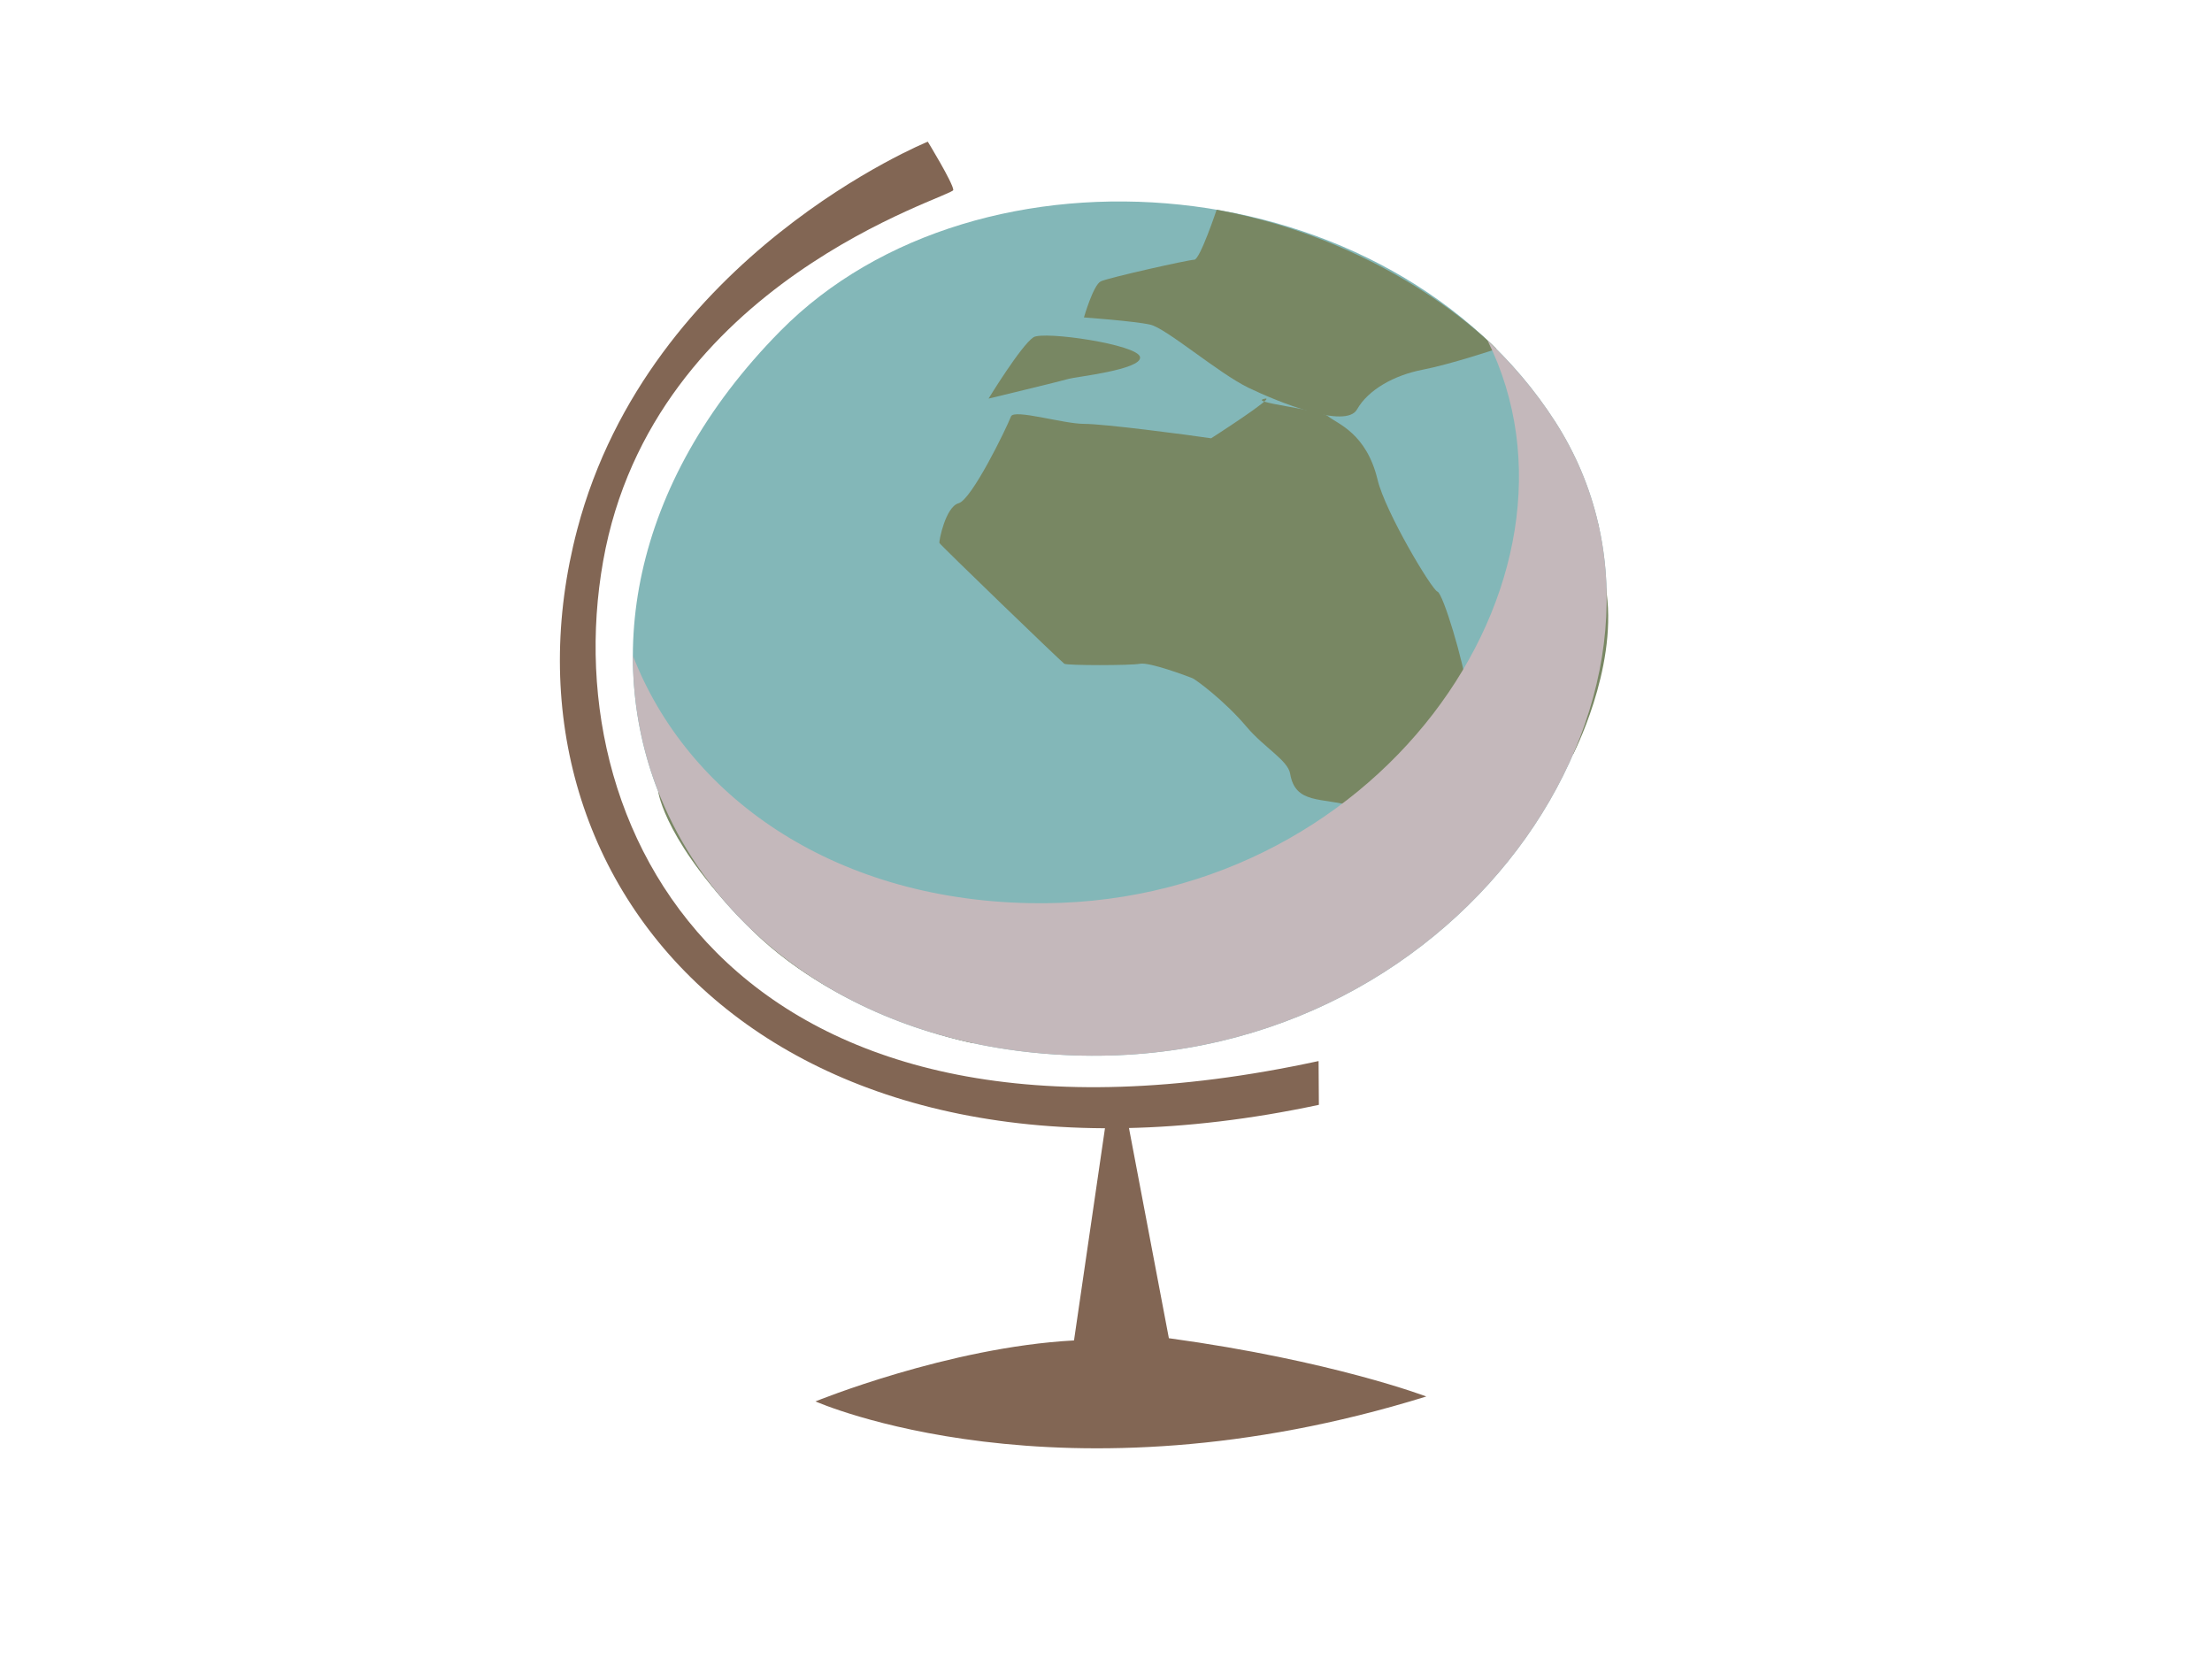 <?xml version="1.0" encoding="utf-8"?>
<!-- Generator: Adobe Illustrator 17.0.0, SVG Export Plug-In . SVG Version: 6.00 Build 0)  -->
<!DOCTYPE svg PUBLIC "-//W3C//DTD SVG 1.1//EN" "http://www.w3.org/Graphics/SVG/1.1/DTD/svg11.dtd">
<svg version="1.1" id="Layer_1" xmlns="http://www.w3.org/2000/svg" xmlns:xlink="http://www.w3.org/1999/xlink" x="0px" y="0px"
	 width="800px" height="600px" viewBox="0 0 800 600" enable-background="new 0 0 800 600" xml:space="preserve">
<path fill="#83B7B8" d="M282.153,119.781c71.795-72.793,220.625-60.119,280.279,32.67c59.651,92.79-30.859,232.271-171.138,229.322
	C242.647,378.643,172.957,230.49,282.153,119.781z"/>
<path fill="#826654" d="M476.883,383.743c-207.464,44.957-276.726-79.502-258.751-180.798
	C236.101,101.647,344.838,71.164,344.775,68.708c-0.06-2.462-9.225-17.466-9.225-17.466S234.958,92.126,208.771,191.456
	C174.98,319.634,279.469,441.703,476.989,399.58L476.883,383.743z"/>
<path fill="#826654" d="M400.633,401.158l-12.201,83.63c-45.422,2.43-93.509,22.048-93.509,22.048s88.358,39.337,220.919-1.775
	c0,0-34.006-12.975-93.102-21.08l-15.725-82.824H400.633z"/>
<path fill="#788763" d="M440.017,75.852c0,0-6.054,18.08-8.084,18.08c-2.028,0-31.116,6.522-33.824,7.826
	c-2.707,1.307-6.089,13.05-6.089,13.05s18.235,1.302,24,2.61c5.765,1.302,24.704,17.612,35.529,22.829
	c10.823,5.22,35.176,15.003,39.235,7.829c4.06-7.176,13.53-12.396,23.676-14.352c10.147-1.959,26.738-7.506,26.738-7.506
	S504.925,87.775,440.017,75.852z"/>
<path fill="#788763" d="M373.757,121.983c-4.497,2.974-16.235,22.179-16.235,22.179s27.058-6.524,29.088-7.174
	c2.032-0.657,26.382-3.264,25.705-7.829C411.641,124.59,377.342,119.609,373.757,121.983z"/>
<path fill="#788763" d="M365.638,150.613c-1.746,4.516-14.205,30.08-18.939,31.385c-4.736,1.303-7.15,13.7-6.958,14.351
	c0.192,0.653,44.176,43.057,45.184,43.707c1.007,0.652,24.036,0.652,27.405,0c3.369-0.65,16.899,4.404,18.927,5.219
	c1.139,0.456,11.5,8.005,19.618,17.616c6.362,7.53,14.92,12.085,15.734,16.958c1.851,11.093,11.323,8.481,22.822,11.745
	c11.501,3.262,26.384,10.436,26.384,10.436s16.234-41.749,14.879-52.189c-1.352-10.435-8.79-35.226-10.822-35.879
	c-2.03-0.653-18.854-28.776-21.645-40.444c-4.06-16.96-14.656-20.296-17.814-22.904c-3.156-2.61-30.214-5.146-22.775-6.451
	c3.801-0.669-19.616,14.35-19.616,14.35c-8.793-1.303-38.556-5.217-46.001-5.217C384.58,153.295,366.721,147.822,365.638,150.613z"
	/>
<path fill="#788763" d="M238.072,286.372c0,0,36.926,20.877,44.363,20.877c7.441,0,31.118,9.133,32.471,13.698
	c1.351,4.569,9.468,27.4,9.468,27.4l18.944,15.003l8.459,13.892c0,0-47.775-9.267-79.531-40.61
	C240.495,305.294,238.072,286.372,238.072,286.372z"/>
<path fill="#788763" d="M578.061,189.547c0,0-11.513,14.631-8.806,19.2c2.704,4.562,5.689,18.323,4.2,20.903
	c-1.496,2.581-4.613,21.499-4.613,21.499v21.863c0,0,15.924-30.548,12.24-58.395C577.396,186.768,578.061,189.547,578.061,189.547z"
	/>
<path fill="#C4B8BB" d="M562.432,152.451c-6.997-10.884-15.257-20.621-24.439-29.292c42.766,86.259-40.125,206.118-165.849,203.475
	c-71.722-1.511-123.755-39.175-143.237-89.491c-0.169,76.535,63.69,142.552,162.387,144.629
	C531.573,384.722,622.083,245.241,562.432,152.451z"/>
</svg>
